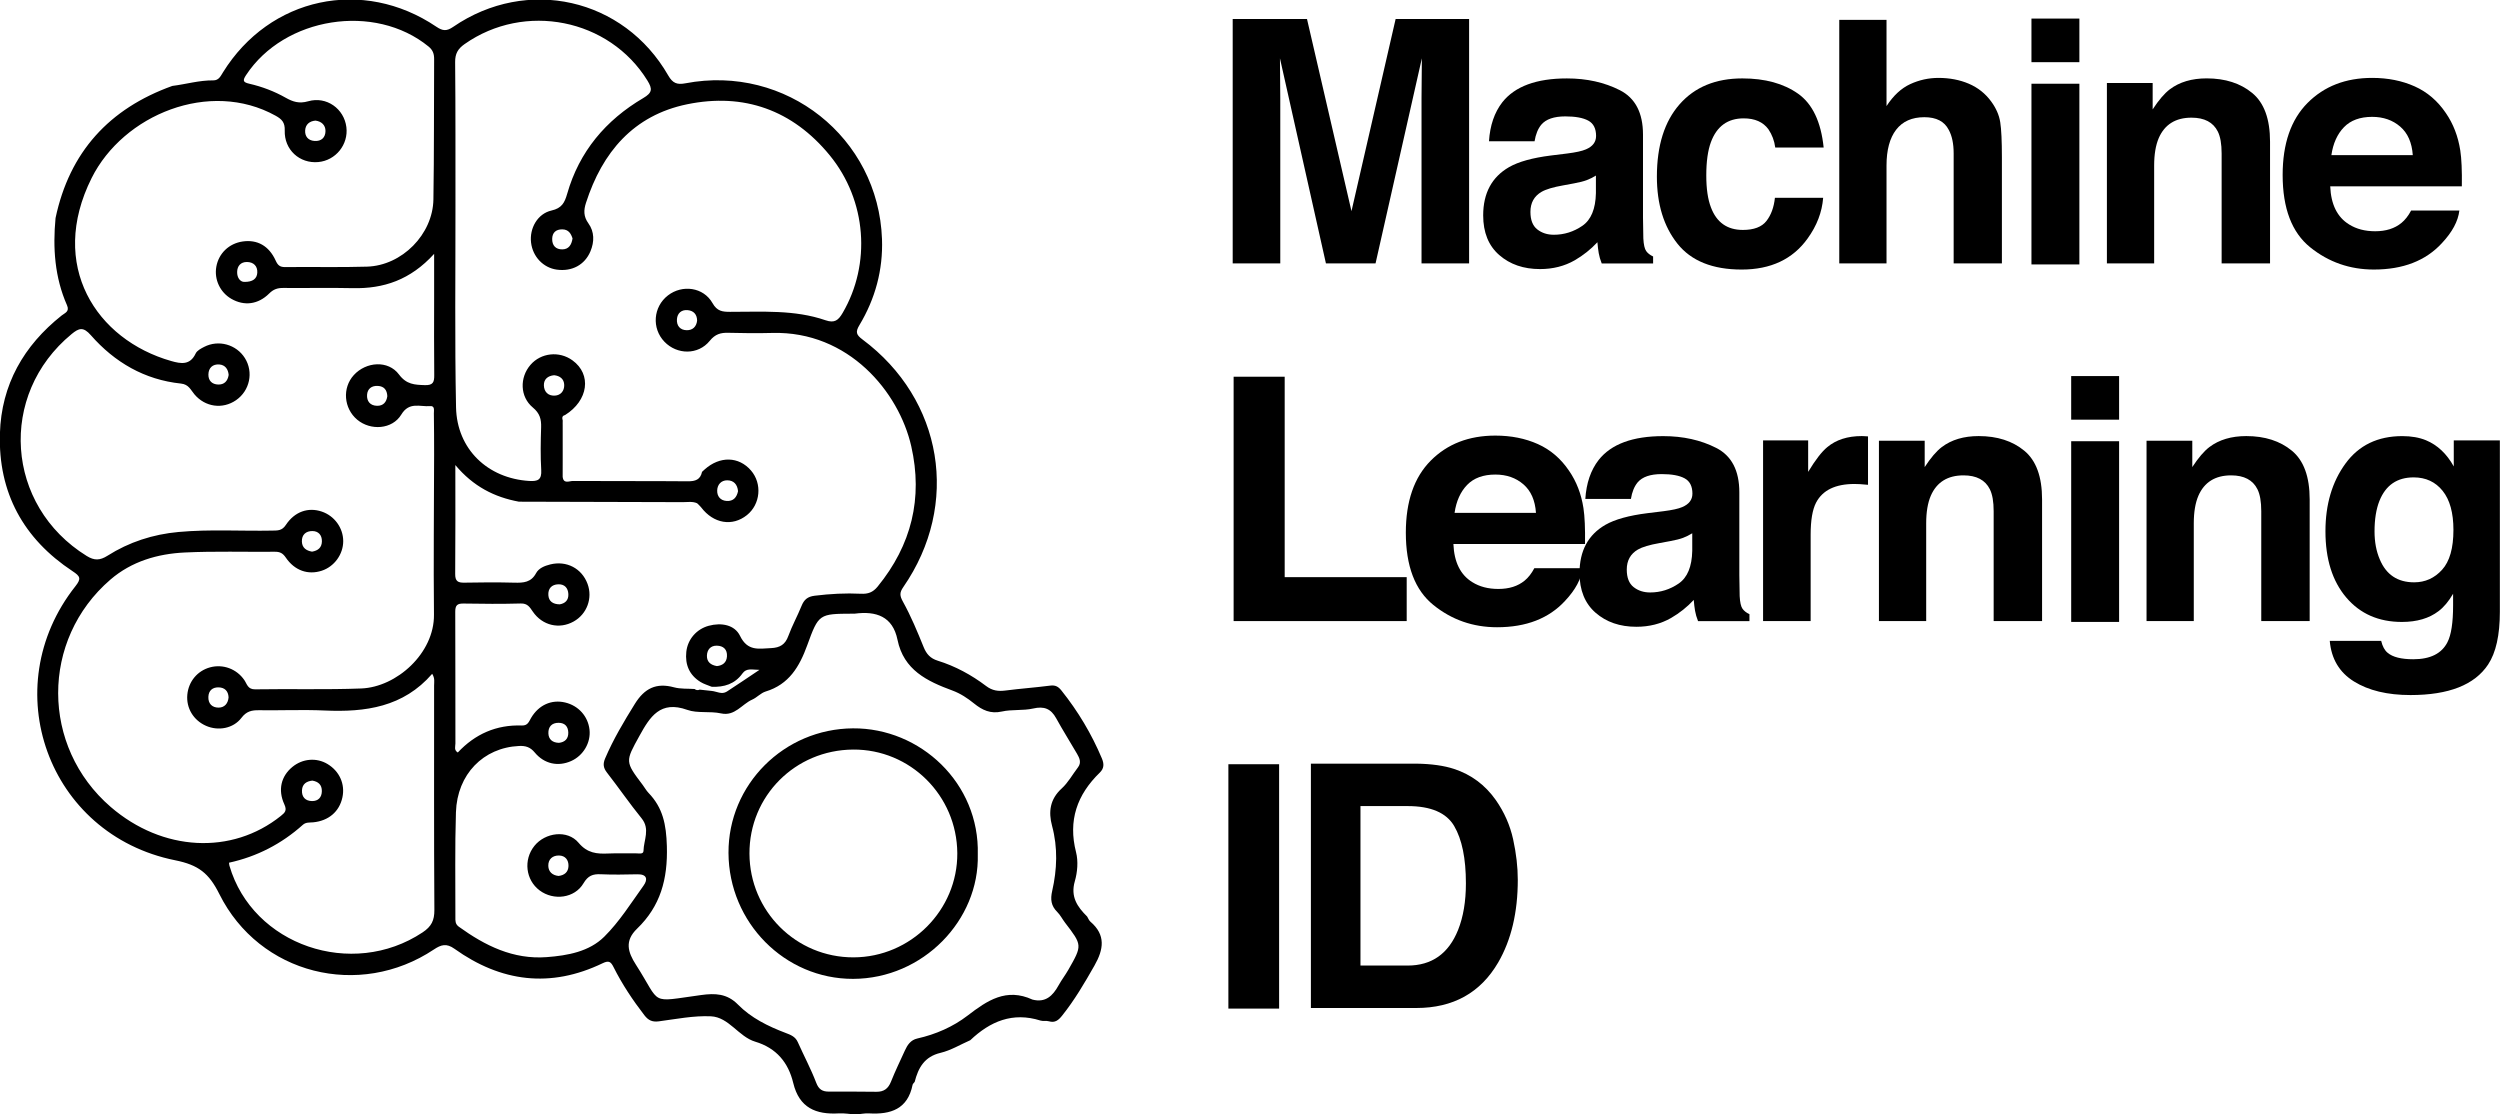 <?xml version="1.0" encoding="UTF-8" standalone="no"?>
<!DOCTYPE svg PUBLIC "-//W3C//DTD SVG 1.1//EN" "http://www.w3.org/Graphics/SVG/1.1/DTD/svg11.dtd">
<svg width="100%" height="100%" viewBox="0 0 2250 1003" version="1.1" xmlns="http://www.w3.org/2000/svg" xmlns:xlink="http://www.w3.org/1999/xlink" xml:space="preserve" xmlns:serif="http://www.serif.com/" style="fill-rule:evenodd;clip-rule:evenodd;stroke-linejoin:round;stroke-miterlimit:2;">
    <g transform="matrix(1,0,0,1,-671.436,-738.689)">
        <g transform="matrix(6.108,0,0,6.108,-3929.36,172.459)">
            <g transform="matrix(0.634,0,0,0.634,837.602,218.315)">
                <path d="M0,-142.709C-0.349,-143.794 -0.897,-144.812 -2.395,-144.82C-3.854,-144.828 -4.699,-144.069 -4.728,-142.622C-4.759,-141.064 -3.889,-140.131 -2.331,-140.169C-0.908,-140.203 -0.232,-141.19 0,-142.709M28.954,-123.603C28.937,-125.084 28.119,-125.919 26.752,-126.047C25.333,-126.181 24.375,-125.356 24.267,-123.966C24.149,-122.456 24.98,-121.396 26.553,-121.382C27.918,-121.37 28.79,-122.187 28.954,-123.603M-3.162,-25.483C-1.788,-25.635 -0.962,-26.413 -0.985,-27.844C-1.008,-29.241 -1.743,-30.13 -3.23,-30.14C-4.853,-30.151 -5.666,-29.182 -5.611,-27.677C-5.561,-26.278 -4.646,-25.523 -3.162,-25.483M-79.918,-110.984C-80.028,-112.314 -80.724,-113.323 -82.103,-113.42C-83.614,-113.526 -84.607,-112.653 -84.627,-111.076C-84.646,-109.642 -83.77,-108.802 -82.369,-108.757C-80.961,-108.711 -80.143,-109.534 -79.918,-110.984M-2.97,-57.672C-1.763,-57.882 -0.892,-58.598 -0.97,-60.07C-1.045,-61.485 -1.851,-62.365 -3.291,-62.33C-4.848,-62.293 -5.723,-61.338 -5.618,-59.795C-5.52,-58.371 -4.56,-57.691 -2.97,-57.672M-43.045,-106.049C-43.115,-107.464 -43.758,-108.351 -45.242,-108.436C-46.698,-108.52 -47.656,-107.759 -47.752,-106.376C-47.856,-104.887 -47.033,-103.845 -45.429,-103.815C-43.989,-103.788 -43.239,-104.658 -43.045,-106.049M-60.542,-69.916C-59.151,-70.146 -58.27,-70.858 -58.247,-72.317C-58.223,-73.784 -59.075,-74.695 -60.457,-74.705C-61.928,-74.715 -62.966,-73.876 -62.9,-72.24C-62.841,-70.778 -61.855,-70.145 -60.542,-69.916M-76.357,-132.61C-74.265,-132.564 -73.35,-133.386 -73.265,-134.735C-73.171,-136.245 -74.098,-137.222 -75.663,-137.237C-77.121,-137.251 -77.922,-136.305 -77.948,-134.926C-77.974,-133.541 -77.223,-132.651 -76.357,-132.61M-3.248,5.453C-1.887,5.295 -0.974,4.558 -0.938,3.135C-0.903,1.737 -1.688,0.738 -3.114,0.702C-4.617,0.665 -5.673,1.551 -5.632,3.108C-5.597,4.467 -4.7,5.306 -3.248,5.453M-79.939,-36.052C-80,-37.525 -80.848,-38.339 -82.241,-38.376C-83.632,-38.413 -84.573,-37.668 -84.634,-36.178C-84.701,-34.557 -83.729,-33.657 -82.244,-33.669C-80.88,-33.68 -80.06,-34.625 -79.939,-36.052M33.556,-43.321C34.878,-43.455 35.802,-44.137 35.893,-45.577C35.995,-47.197 35.049,-48.046 33.519,-48.067C32.06,-48.087 31.273,-47.105 31.234,-45.737C31.194,-44.31 32.114,-43.554 33.556,-43.321M-60.47,-16.707C-61.811,-16.553 -62.795,-15.945 -62.878,-14.473C-62.969,-12.867 -62.053,-11.96 -60.526,-11.95C-59.133,-11.941 -58.278,-12.775 -58.261,-14.26C-58.244,-15.736 -59.077,-16.466 -60.47,-16.707M-4.288,-110.921C-5.749,-110.776 -6.683,-109.989 -6.657,-108.582C-6.63,-107.074 -5.672,-106.096 -4.119,-106.179C-2.695,-106.255 -1.904,-107.313 -1.932,-108.653C-1.962,-110.054 -2.941,-110.792 -4.288,-110.921M38.466,-83.976C38.32,-85.558 37.444,-86.498 35.945,-86.498C34.544,-86.498 33.66,-85.498 33.62,-84.147C33.579,-82.8 34.349,-81.799 35.808,-81.7C37.4,-81.593 38.171,-82.56 38.466,-83.976M-59.737,-170.096C-61.143,-169.977 -62.063,-169.19 -62.141,-167.813C-62.22,-166.434 -61.447,-165.474 -59.981,-165.366C-58.366,-165.247 -57.419,-166.179 -57.415,-167.684C-57.411,-169.022 -58.303,-169.908 -59.737,-170.096M106.892,34.187C109.945,34.977 111.628,33.295 112.977,30.853C113.659,29.618 114.532,28.489 115.232,27.263C118.496,21.547 118.48,21.544 114.465,16.312C113.838,15.495 113.371,14.529 112.648,13.816C111.208,12.395 111.03,10.897 111.476,8.938C112.617,3.929 112.809,-1.122 111.451,-6.174C110.573,-9.436 110.942,-12.379 113.684,-14.874C115.187,-16.243 116.209,-18.137 117.466,-19.779C118.328,-20.906 117.823,-21.948 117.252,-22.937C115.656,-25.697 113.941,-28.392 112.408,-31.187C111.183,-33.419 109.608,-34.047 107.072,-33.465C104.709,-32.922 102.138,-33.292 99.772,-32.759C97.135,-32.165 95.215,-33.099 93.326,-34.625C91.786,-35.868 90.18,-36.943 88.274,-37.646C82.42,-39.803 76.961,-42.396 75.523,-49.445C74.413,-54.882 70.552,-56.154 65.614,-55.508C65.428,-55.483 65.236,-55.503 65.047,-55.502C57.326,-55.466 57.2,-55.485 54.545,-48.158C52.751,-43.211 50.317,-39.06 44.884,-37.413C43.759,-37.072 42.868,-36.021 41.764,-35.533C39.35,-34.468 37.733,-31.614 34.519,-32.325C31.924,-32.898 29.042,-32.293 26.674,-33.144C20.391,-35.399 18.001,-31.541 15.551,-27.103C12.25,-21.121 12.179,-21.162 16.32,-15.683C16.775,-15.081 17.136,-14.395 17.655,-13.857C21.017,-10.375 21.775,-6.489 21.924,-1.491C22.153,6.206 20.43,12.477 14.995,17.713C12.067,20.532 12.847,23.147 14.723,26.065C20.786,35.496 17.595,34.804 29.907,33.129C33.092,32.695 35.896,32.746 38.449,35.344C41.502,38.45 45.434,40.386 49.513,41.933C50.655,42.365 51.774,42.775 52.344,44.054C53.756,47.221 55.403,50.293 56.638,53.524C57.234,55.084 58.088,55.572 59.547,55.573C63.231,55.576 66.916,55.557 70.599,55.614C72.35,55.642 73.365,54.896 74.014,53.262C74.982,50.819 76.141,48.452 77.227,46.057C77.827,44.733 78.582,43.576 80.146,43.227C84.409,42.273 88.44,40.503 91.817,37.908C96.413,34.378 100.818,31.398 106.892,34.187M-32.165,-139.127C-37.692,-133.046 -43.924,-130.995 -51.097,-131.157C-56.481,-131.278 -61.871,-131.152 -67.257,-131.202C-68.561,-131.213 -69.513,-130.897 -70.492,-129.921C-73.092,-127.329 -76.324,-126.965 -79.287,-128.67C-81.908,-130.178 -83.312,-133.175 -82.787,-136.138C-82.237,-139.239 -79.843,-141.538 -76.682,-142.001C-73.292,-142.497 -70.563,-141.022 -68.997,-137.572C-68.489,-136.453 -67.996,-136.038 -66.753,-136.053C-60.422,-136.133 -54.085,-135.958 -47.759,-136.155C-39.631,-136.408 -32.462,-143.66 -32.333,-151.787C-32.161,-162.652 -32.226,-173.521 -32.166,-184.388C-32.159,-185.59 -32.446,-186.481 -33.46,-187.31C-45.95,-197.512 -66.975,-194.216 -75.879,-180.665C-76.742,-179.352 -76.535,-178.996 -75.094,-178.662C-72.144,-177.98 -69.313,-176.908 -66.674,-175.416C-65.001,-174.469 -63.53,-173.983 -61.438,-174.588C-57.172,-175.82 -53.083,-172.839 -52.559,-168.575C-52.061,-164.527 -55.038,-160.832 -59.098,-160.461C-63.419,-160.066 -67.035,-163.325 -66.886,-167.804C-66.826,-169.645 -67.522,-170.408 -69,-171.228C-84.314,-179.734 -104.404,-171.48 -111.768,-156.743C-121.914,-136.438 -110.711,-119.182 -93.255,-114.216C-90.979,-113.568 -88.879,-113.217 -87.585,-115.976C-87.268,-116.652 -86.348,-117.129 -85.608,-117.51C-82.262,-119.234 -78.135,-118.07 -76.148,-114.906C-74.098,-111.639 -74.999,-107.334 -78.197,-105.122C-81.332,-102.953 -85.382,-103.519 -87.876,-106.48C-88.747,-107.513 -89.192,-108.79 -90.994,-108.979C-99.472,-109.867 -106.414,-113.915 -111.947,-120.222C-113.705,-122.227 -114.708,-121.893 -116.413,-120.491C-133.57,-106.379 -131.811,-80.605 -112.906,-68.912C-111.14,-67.819 -109.839,-67.852 -108.073,-68.971C-103.056,-72.15 -97.514,-73.943 -91.579,-74.487C-84.313,-75.153 -77.033,-74.666 -69.761,-74.81C-68.547,-74.834 -67.532,-74.76 -66.646,-76.102C-64.568,-79.253 -61.421,-80.28 -58.302,-79.238C-55.341,-78.249 -53.303,-75.453 -53.294,-72.368C-53.286,-69.31 -55.36,-66.444 -58.275,-65.488C-61.446,-64.447 -64.576,-65.494 -66.646,-68.546C-67.332,-69.558 -68.005,-69.901 -69.154,-69.891C-76.146,-69.827 -83.151,-70.054 -90.129,-69.722C-96.444,-69.421 -102.483,-67.648 -107.381,-63.437C-123.645,-49.451 -123.568,-24.582 -107.325,-10.579C-95.295,-0.209 -79.189,0.627 -67.803,-8.485C-66.822,-9.271 -66.321,-9.757 -66.981,-11.195C-68.531,-14.568 -67.711,-17.735 -65.124,-19.871C-62.746,-21.834 -59.498,-22.105 -56.929,-20.552C-54.154,-18.875 -52.823,-15.887 -53.48,-12.811C-54.187,-9.498 -56.693,-7.349 -60.289,-7.008C-61.122,-6.929 -61.956,-7.077 -62.687,-6.423C-67.634,-1.991 -73.363,0.961 -79.837,2.374C-79.792,2.706 -79.79,2.899 -79.737,3.077C-74.342,21.562 -51.251,29.476 -34.844,18.568C-32.786,17.2 -32.093,15.794 -32.109,13.352C-32.222,-4.035 -32.161,-21.424 -32.172,-38.812C-32.172,-39.614 -31.95,-40.47 -32.619,-41.526C-39.321,-33.784 -48.146,-32.571 -57.596,-32.997C-62.688,-33.227 -67.801,-32.99 -72.903,-33.063C-74.587,-33.088 -75.797,-32.802 -76.943,-31.297C-78.848,-28.794 -82.343,-28.197 -85.166,-29.433C-88.106,-30.72 -89.817,-33.568 -89.526,-36.688C-89.239,-39.749 -87.175,-42.227 -84.245,-43.026C-81.233,-43.848 -78.053,-42.661 -76.283,-40.078C-75.644,-39.146 -75.494,-37.89 -73.763,-37.918C-65.543,-38.055 -57.313,-37.803 -49.102,-38.119C-40.878,-38.437 -32.106,-46.309 -32.203,-55.271C-32.336,-67.648 -32.187,-80.029 -32.169,-92.409C-32.165,-95.622 -32.182,-98.835 -32.227,-102.047C-32.236,-102.728 -31.947,-103.845 -33.1,-103.743C-35.417,-103.537 -37.945,-104.838 -39.793,-101.781C-41.892,-98.308 -46.939,-97.992 -50.03,-100.577C-53.186,-103.217 -53.553,-107.973 -50.831,-110.954C-47.964,-114.093 -42.84,-114.451 -40.335,-111.094C-38.59,-108.756 -36.697,-108.695 -34.314,-108.618C-32.438,-108.558 -32.12,-109.294 -32.14,-110.93C-32.213,-116.883 -32.166,-122.837 -32.165,-128.792C-32.164,-131.962 -32.165,-135.133 -32.165,-139.127M-2.285,-93.58L-2.285,-91.323C-2.288,-89.995 -2.29,-88.667 -2.293,-87.338C-2.125,-85.58 -0.75,-86.348 0.067,-86.343C8.977,-86.285 17.888,-86.348 26.797,-86.27C28.544,-86.254 29.718,-86.646 30.1,-88.464C30.305,-88.654 30.506,-88.846 30.715,-89.032C34.251,-92.174 38.64,-92.069 41.479,-88.776C44.117,-85.718 43.678,-80.927 40.528,-78.408C37.135,-75.694 32.763,-76.435 29.905,-80.194C29.635,-80.551 29.276,-80.84 28.958,-81.161C27.878,-81.649 26.734,-81.417 25.621,-81.422C12.93,-81.472 0.238,-81.497 -12.453,-81.528C-18.111,-82.571 -23.041,-85.028 -27.237,-90.043C-27.237,-80.972 -27.195,-72.85 -27.271,-64.73C-27.287,-63.033 -26.629,-62.677 -25.103,-62.71C-21.231,-62.794 -17.355,-62.807 -13.484,-62.706C-11.405,-62.652 -9.631,-62.758 -8.474,-64.914C-7.851,-66.076 -6.502,-66.619 -5.18,-66.947C-1.402,-67.887 2.151,-66.039 3.489,-62.432C4.723,-59.105 3.353,-55.404 0.248,-53.675C-3.076,-51.823 -7.012,-52.739 -9.233,-55.983C-9.945,-57.022 -10.457,-57.913 -12.014,-57.87C-16.451,-57.746 -20.895,-57.776 -25.334,-57.857C-26.82,-57.885 -27.265,-57.419 -27.257,-55.921C-27.203,-45.719 -27.251,-35.516 -27.22,-25.313C-27.218,-24.654 -27.609,-23.801 -26.666,-23.236C-22.649,-27.534 -17.692,-29.722 -11.785,-29.512C-10.38,-29.462 -10.145,-30.408 -9.624,-31.288C-7.843,-34.294 -4.874,-35.607 -1.717,-34.861C1.374,-34.131 3.596,-31.655 3.946,-28.553C4.287,-25.536 2.507,-22.505 -0.347,-21.242C-3.334,-19.92 -6.547,-20.545 -8.782,-23.238C-9.838,-24.512 -10.923,-24.823 -12.432,-24.754C-20.708,-24.373 -26.811,-18.198 -27.096,-9.36C-27.357,-1.243 -27.208,6.888 -27.225,15.013C-27.227,15.835 -27.301,16.621 -26.422,17.255C-20.31,21.662 -13.796,24.909 -5.989,24.319C-1.117,23.951 3.871,23.044 7.374,19.573C10.893,16.086 13.6,11.76 16.512,7.692C17.532,6.27 17.335,5.018 15.062,5.069C12.229,5.133 9.389,5.187 6.561,5.058C4.716,4.973 3.599,5.38 2.546,7.163C0.491,10.646 -4.4,11.255 -7.658,8.808C-10.902,6.37 -11.448,1.688 -8.864,-1.531C-6.346,-4.667 -1.183,-5.34 1.398,-2.263C3.442,0.173 5.643,0.355 8.314,0.237C10.483,0.142 12.66,0.225 14.833,0.204C15.452,0.198 16.475,0.454 16.492,-0.37C16.544,-2.892 18.087,-5.437 16.043,-7.951C13.247,-11.393 10.731,-15.062 8.006,-18.563C7.147,-19.666 7.03,-20.581 7.583,-21.875C9.482,-26.319 11.934,-30.427 14.479,-34.528C16.733,-38.157 19.451,-39.51 23.585,-38.387C25.104,-37.974 26.771,-38.109 28.37,-37.995C28.73,-37.717 29.115,-37.642 29.536,-37.85C30.467,-37.749 31.398,-37.648 32.33,-37.548C33.508,-37.441 34.692,-36.642 35.865,-37.399C38.284,-38.963 40.663,-40.589 43.442,-42.446C41.749,-42.453 40.446,-42.943 39.493,-41.612C37.729,-39.147 35.224,-38.389 32.336,-38.515C31.47,-38.878 30.54,-39.138 29.749,-39.625C27.152,-41.226 26.126,-43.646 26.442,-46.627C26.751,-49.544 28.823,-51.926 31.659,-52.69C34.598,-53.483 37.677,-52.923 38.932,-50.341C40.692,-46.722 43.281,-47.364 46.163,-47.5C48.212,-47.598 49.428,-48.325 50.151,-50.308C51.023,-52.695 52.268,-54.944 53.224,-57.306C53.812,-58.758 54.608,-59.468 56.286,-59.675C59.866,-60.115 63.442,-60.313 67.029,-60.133C68.674,-60.051 69.807,-60.45 70.904,-61.792C78.782,-71.43 81.468,-82.355 78.722,-94.424C75.853,-107.028 64.179,-121.209 46.435,-120.747C43.035,-120.659 39.628,-120.685 36.227,-120.78C34.433,-120.83 33.157,-120.477 31.89,-118.913C29.199,-115.591 24.296,-115.649 21.361,-118.702C18.364,-121.82 18.74,-126.811 22.173,-129.466C25.509,-132.045 30.439,-131.39 32.533,-127.68C33.606,-125.777 34.84,-125.655 36.608,-125.652C44.062,-125.64 51.594,-126.183 58.801,-123.695C60.928,-122.96 61.794,-123.718 62.777,-125.398C69.409,-136.738 68.404,-151.507 59.759,-162.053C51.164,-172.538 39.821,-176.612 26.622,-173.889C14.175,-171.321 6.92,-162.758 3.124,-150.975C2.583,-149.295 2.526,-147.825 3.695,-146.209C5.094,-144.274 5.098,-141.946 4.163,-139.716C2.843,-136.565 -0.123,-134.975 -3.657,-135.461C-6.802,-135.894 -9.253,-138.471 -9.639,-141.751C-10.027,-145.046 -8.152,-148.464 -4.881,-149.201C-2.491,-149.74 -1.832,-151.031 -1.251,-153.065C1.557,-162.91 7.724,-170.204 16.437,-175.334C18.545,-176.575 18.614,-177.441 17.411,-179.394C8.554,-193.773 -11.125,-197.709 -25.099,-187.87C-26.649,-186.778 -27.3,-185.644 -27.282,-183.704C-27.176,-172.552 -27.22,-161.398 -27.208,-150.245C-27.192,-134.649 -27.389,-119.049 -27.073,-103.459C-26.875,-93.717 -19.694,-86.939 -10.071,-86.349C-8.054,-86.225 -7.14,-86.61 -7.275,-88.892C-7.47,-92.189 -7.404,-95.508 -7.3,-98.813C-7.24,-100.704 -7.607,-102.076 -9.222,-103.414C-12.241,-105.915 -12.317,-110.392 -9.771,-113.332C-7.333,-116.145 -3.09,-116.602 -0.019,-114.381C4.508,-111.109 3.682,-105.033 -1.749,-101.657C-2.499,-101.479 -2.421,-100.952 -2.279,-100.397C-2.283,-100.205 -2.287,-100.011 -2.291,-99.818L-2.287,-99.264C-2.286,-97.37 -2.286,-95.475 -2.285,-93.58M-93.012,-178.156C-89.838,-178.553 -86.735,-179.482 -83.504,-179.445C-82.211,-179.43 -81.782,-180.438 -81.242,-181.308C-70.399,-198.783 -48.735,-203.451 -31.647,-191.912C-30.167,-190.912 -29.255,-190.841 -27.74,-191.881C-10.578,-203.653 11.927,-198.576 22.243,-180.585C23.284,-178.771 24.299,-178.396 26.244,-178.767C49.578,-183.221 71.078,-166.186 71.924,-142.566C72.181,-135.409 70.36,-128.699 66.678,-122.571C65.726,-120.987 65.911,-120.331 67.366,-119.247C86.13,-105.275 90.152,-80.883 76.876,-61.688C75.991,-60.408 76.01,-59.7 76.796,-58.279C78.663,-54.906 80.153,-51.312 81.604,-47.729C82.265,-46.098 83.175,-45.105 84.872,-44.576C88.966,-43.302 92.715,-41.267 96.12,-38.69C97.55,-37.608 98.921,-37.423 100.593,-37.639C104.057,-38.085 107.548,-38.333 111.012,-38.781C112.214,-38.938 112.896,-38.56 113.627,-37.645C117.488,-32.816 120.618,-27.573 123.02,-21.875C123.563,-20.585 123.556,-19.552 122.54,-18.564C117.251,-13.427 115.135,-7.44 117.023,-0.06C117.561,2.043 117.348,4.566 116.737,6.683C115.697,10.288 117.314,12.623 119.602,14.887C119.848,15.286 120.013,15.779 120.353,16.07C123.981,19.184 123.442,22.511 121.302,26.281C119.013,30.312 116.689,34.283 113.79,37.912C112.944,38.97 112.15,39.653 110.71,39.231C110.091,39.05 109.357,39.251 108.745,39.058C102.303,37.026 97.071,39.233 92.442,43.627C90.143,44.634 87.928,45.995 85.526,46.565C81.77,47.457 80.354,50.042 79.514,53.324C79.347,53.551 79.08,53.757 79.03,54.007C77.897,59.647 73.952,60.929 68.916,60.637C67.9,60.578 66.868,60.813 65.843,60.912C64.529,60.812 63.207,60.562 61.903,60.637C56.563,60.944 52.688,59.361 51.296,53.569C50.16,48.844 47.406,45.447 42.455,43.969C38.588,42.814 36.347,38.266 32.157,38.073C28.147,37.889 24.078,38.715 20.054,39.244C18.547,39.441 17.624,39.022 16.709,37.837C13.989,34.312 11.531,30.623 9.537,26.646C8.91,25.395 8.446,25.039 7.018,25.728C-5.123,31.588 -16.639,30.104 -27.443,22.377C-29.303,21.047 -30.546,21.425 -32.215,22.538C-49.542,34.096 -72.769,28.344 -82.088,9.65C-84.505,4.804 -86.935,2.898 -92.352,1.809C-121.954,-4.145 -134.196,-38.293 -115.528,-61.889C-114.128,-63.658 -114.408,-64.196 -116.177,-65.363C-127.633,-72.917 -133.494,-83.641 -133.082,-97.378C-132.742,-108.715 -127.571,-117.79 -118.721,-124.81C-117.971,-125.405 -116.836,-125.702 -117.492,-127.19C-120.348,-133.671 -120.813,-140.492 -120.152,-147.449C-116.899,-162.806 -107.677,-172.886 -93.012,-178.156" style="fill-rule:nonzero;"/>
            </g>
            <g transform="matrix(0.634,0,0,0.634,878.932,233.768)">
                <path d="M0,-48.294C-13.461,-48.191 -24.117,-37.487 -24.069,-24.115C-24.022,-10.731 -13.228,0.033 0.114,0C13.423,-0.033 24.33,-10.989 24.235,-24.231C24.14,-37.622 13.289,-48.396 0,-48.294M28.996,-23.913C29.388,-8.648 16.283,4.956 0.026,4.998C-15.854,5.038 -28.866,-8.081 -28.942,-24.261C-29.018,-40.161 -16.047,-53.117 -0.007,-53.226C15.645,-53.332 29.439,-40.487 28.996,-23.913" style="fill-rule:nonzero;"/>
            </g>
            <g transform="matrix(0.634,0,0,0.634,958.884,131.512)">
                <path d="M0,-56.792L17.075,-56.792L17.075,0L6.019,0L6.019,-38.413C6.019,-39.518 6.03,-41.065 6.058,-43.056C6.082,-45.046 6.096,-46.582 6.096,-47.66L-4.667,0L-16.2,0L-26.886,-47.66C-26.886,-46.582 -26.874,-45.046 -26.848,-43.056C-26.822,-41.065 -26.809,-39.518 -26.809,-38.413L-26.809,0L-37.868,0L-37.868,-56.792L-20.599,-56.792L-10.261,-12.136L0,-56.792Z" style="fill-rule:nonzero;"/>
            </g>
            <g transform="matrix(0.634,0,0,0.634,988.395,118.036)">
                <path d="M0,0.847C-0.704,1.284 -1.414,1.637 -2.129,1.907C-2.845,2.177 -3.827,2.427 -5.077,2.658L-7.578,3.12C-9.92,3.532 -11.603,4.033 -12.626,4.623C-14.354,5.625 -15.219,7.179 -15.219,9.285C-15.219,11.16 -14.691,12.516 -13.635,13.35C-12.579,14.185 -11.293,14.602 -9.78,14.602C-7.381,14.602 -5.172,13.909 -3.148,12.522C-1.128,11.134 -0.079,8.604 0,4.932L0,0.847ZM-6.715,-4.278C-4.671,-4.534 -3.209,-4.855 -2.328,-5.24C-0.75,-5.908 0.039,-6.948 0.039,-8.361C0.039,-10.082 -0.566,-11.27 -1.777,-11.925C-2.988,-12.58 -4.766,-12.907 -7.107,-12.907C-9.738,-12.907 -11.601,-12.265 -12.693,-10.981C-13.475,-10.03 -13.995,-8.746 -14.256,-7.128L-24.851,-7.128C-24.619,-10.801 -23.588,-13.819 -21.757,-16.183C-18.84,-19.882 -13.836,-21.731 -6.742,-21.731C-2.124,-21.731 1.979,-20.819 5.564,-18.995C9.15,-17.171 10.943,-13.729 10.943,-8.67L10.943,10.596C10.943,11.931 10.968,13.549 11.021,15.45C11.096,16.889 11.314,17.865 11.674,18.378C12.034,18.892 12.573,19.316 13.293,19.65L13.293,21.268L1.348,21.268C1.016,20.42 0.783,19.624 0.655,18.879C0.526,18.135 0.424,17.286 0.347,16.336C-1.178,17.98 -2.934,19.38 -4.924,20.536C-7.301,21.897 -9.987,22.578 -12.985,22.578C-16.809,22.578 -19.968,21.493 -22.46,19.322C-24.953,17.152 -26.199,14.076 -26.199,10.095C-26.199,4.932 -24.195,1.194 -20.184,-1.118C-17.983,-2.376 -14.749,-3.276 -10.48,-3.815L-6.715,-4.278Z" style="fill-rule:nonzero;"/>
            </g>
            <g transform="matrix(0.634,0,0,0.634,1014.82,122.235)">
                <path d="M0,-12.291C-0.205,-13.857 -0.733,-15.27 -1.583,-16.529C-2.82,-18.225 -4.737,-19.072 -7.338,-19.072C-11.046,-19.072 -13.582,-17.235 -14.947,-13.562C-15.668,-11.615 -16.028,-9.027 -16.028,-5.799C-16.028,-2.724 -15.668,-0.251 -14.947,1.618C-13.634,5.112 -11.162,6.858 -7.532,6.858C-4.955,6.858 -3.128,6.165 -2.047,4.777C-0.966,3.391 -0.308,1.593 -0.076,-0.617L11.136,-0.617C10.877,2.723 9.67,5.883 7.51,8.862C4.065,13.666 -1.039,16.066 -7.801,16.066C-14.564,16.066 -19.538,14.063 -22.728,10.057C-25.915,6.049 -27.509,0.854 -27.509,-5.53C-27.509,-12.734 -25.749,-18.34 -22.227,-22.347C-18.703,-26.354 -13.845,-28.357 -7.647,-28.357C-2.376,-28.357 1.937,-27.176 5.293,-24.813C8.646,-22.45 10.633,-18.276 11.25,-12.291L0,-12.291Z" style="fill-rule:nonzero;"/>
            </g>
            <g transform="matrix(0.634,0,0,0.634,1043.34,122.112)">
                <path d="M0,-26.93C2.11,-26.03 3.843,-24.655 5.198,-22.804C6.348,-21.235 7.052,-19.621 7.307,-17.964C7.564,-16.306 7.691,-13.599 7.691,-9.846L7.691,14.835L-3.521,14.835L-3.521,-10.74C-3.521,-13.003 -3.903,-14.828 -4.667,-16.216C-5.663,-18.17 -7.549,-19.148 -10.328,-19.148C-13.21,-19.148 -15.396,-18.177 -16.889,-16.235C-18.38,-14.295 -19.124,-11.524 -19.124,-7.924L-19.124,14.835L-30.106,14.835L-30.106,-41.765L-19.124,-41.765L-19.124,-21.73C-17.538,-24.17 -15.705,-25.872 -13.62,-26.835C-11.535,-27.798 -9.342,-28.28 -7.04,-28.28C-4.458,-28.28 -2.11,-27.829 0,-26.93" style="fill-rule:nonzero;"/>
            </g>
            <g transform="matrix(0.634,0,0,0.634,670.699,-136.585)">
                <path d="M602.323,381.113L613.46,381.113L613.46,423.11L602.323,423.11L602.323,381.113ZM613.46,376.104L602.323,376.104L602.323,365.97L613.46,365.97L613.46,376.104Z" style="fill-rule:nonzero;"/>
            </g>
            <g transform="matrix(0.634,0,0,0.634,1085.11,129.351)">
                <path d="M0,-36.179C2.751,-33.906 4.126,-30.136 4.126,-24.87L4.126,3.41L-7.125,3.41L-7.125,-22.136C-7.125,-24.344 -7.419,-26.039 -8.005,-27.221C-9.076,-29.379 -11.117,-30.458 -14.124,-30.458C-17.822,-30.458 -20.359,-28.878 -21.737,-25.719C-22.45,-24.048 -22.807,-21.917 -22.807,-19.323L-22.807,3.41L-33.788,3.41L-33.788,-38.511L-23.154,-38.511L-23.154,-32.384C-21.746,-34.542 -20.418,-36.096 -19.164,-37.046C-16.913,-38.742 -14.061,-39.589 -10.608,-39.589C-6.285,-39.589 -2.75,-38.452 0,-36.179" style="fill-rule:nonzero;"/>
            </g>
            <g transform="matrix(0.634,0,0,0.634,1098.62,125.157)">
                <path d="M0,-21.63C-1.553,-20.03 -2.527,-17.864 -2.926,-15.13L15.993,-15.13C15.792,-18.045 14.817,-20.256 13.067,-21.765C11.316,-23.275 9.146,-24.03 6.555,-24.03C3.737,-24.03 1.552,-23.229 0,-21.63M16.427,-31.116C19.356,-29.804 21.776,-27.733 23.685,-24.903C25.404,-22.408 26.521,-19.514 27.031,-16.221C27.327,-14.292 27.447,-11.513 27.393,-7.886L-3.195,-7.886C-3.024,-3.673 -1.561,-0.719 1.197,0.976C2.874,2.029 4.892,2.556 7.251,2.556C9.752,2.556 11.784,1.914 13.35,0.629C14.2,-0.065 14.954,-1.028 15.608,-2.261L26.82,-2.261C26.524,0.231 25.167,2.761 22.749,5.329C18.987,9.414 13.721,11.455 6.949,11.455C1.36,11.455 -3.572,9.733 -7.845,6.289C-12.117,2.844 -14.252,-2.761 -14.252,-10.525C-14.252,-17.8 -12.324,-23.379 -8.467,-27.261C-4.61,-31.143 0.395,-33.085 6.551,-33.085C10.206,-33.085 13.498,-32.428 16.427,-31.116" style="fill-rule:nonzero;"/>
            </g>
            <g transform="matrix(0.634,0,0,0.634,935.012,184.218)">
                <path d="M0,-56.792L11.868,-56.792L11.868,-10.21L40.225,-10.21L40.225,0L0,0L0,-56.792Z" style="fill-rule:nonzero;"/>
            </g>
            <g transform="matrix(0.634,0,0,0.634,969.423,177.863)">
                <path d="M0,-21.63C-1.551,-20.03 -2.526,-17.864 -2.925,-15.13L15.993,-15.13C15.794,-18.045 14.819,-20.256 13.068,-21.765C11.318,-23.275 9.146,-24.03 6.555,-24.03C3.736,-24.03 1.553,-23.23 0,-21.63M16.428,-31.116C19.358,-29.804 21.777,-27.733 23.685,-24.903C25.406,-22.408 26.521,-19.514 27.03,-16.221C27.326,-14.292 27.446,-11.514 27.393,-7.886L-3.195,-7.886C-3.023,-3.673 -1.559,-0.719 1.197,0.976C2.874,2.029 4.894,2.556 7.253,2.556C9.754,2.556 11.786,1.913 13.349,0.628C14.202,-0.065 14.956,-1.028 15.61,-2.261L26.82,-2.261C26.524,0.231 25.168,2.761 22.749,5.329C18.987,9.414 13.721,11.455 6.949,11.455C1.359,11.455 -3.57,9.733 -7.843,6.288C-12.117,2.844 -14.252,-2.761 -14.252,-10.526C-14.252,-17.8 -12.324,-23.379 -8.468,-27.261C-4.611,-31.143 0.396,-33.085 6.551,-33.085C10.206,-33.085 13.498,-32.428 16.428,-31.116" style="fill-rule:nonzero;"/>
            </g>
            <g transform="matrix(0.634,0,0,0.634,1002.59,170.743)">
                <path d="M0,0.847C-0.704,1.284 -1.414,1.637 -2.129,1.907C-2.845,2.177 -3.827,2.427 -5.077,2.658L-7.577,3.12C-9.92,3.531 -11.603,4.032 -12.626,4.623C-14.354,5.625 -15.219,7.179 -15.219,9.285C-15.219,11.16 -14.691,12.516 -13.635,13.349C-12.579,14.185 -11.293,14.602 -9.78,14.602C-7.38,14.602 -5.172,13.909 -3.148,12.522C-1.127,11.135 -0.079,8.604 0,4.931L0,0.847ZM-6.715,-4.278C-4.671,-4.534 -3.209,-4.855 -2.328,-5.241C-0.75,-5.908 0.039,-6.948 0.039,-8.361C0.039,-10.082 -0.566,-11.27 -1.777,-11.925C-2.988,-12.581 -4.766,-12.907 -7.107,-12.907C-9.738,-12.907 -11.601,-12.265 -12.693,-10.981C-13.475,-10.03 -13.995,-8.746 -14.256,-7.129L-24.851,-7.129C-24.619,-10.801 -23.588,-13.82 -21.757,-16.183C-18.84,-19.882 -13.836,-21.731 -6.742,-21.731C-2.123,-21.731 1.979,-20.819 5.564,-18.995C9.15,-17.171 10.943,-13.729 10.943,-8.67L10.943,10.596C10.943,11.931 10.969,13.549 11.021,15.45C11.096,16.889 11.314,17.865 11.674,18.379C12.034,18.891 12.573,19.316 13.293,19.65L13.293,21.267L1.349,21.267C1.016,20.42 0.783,19.624 0.656,18.88C0.526,18.135 0.424,17.287 0.347,16.336C-1.178,17.98 -2.934,19.38 -4.924,20.536C-7.301,21.897 -9.987,22.578 -12.985,22.578C-16.809,22.578 -19.968,21.492 -22.46,19.322C-24.953,17.152 -26.199,14.076 -26.199,10.095C-26.199,4.931 -24.195,1.194 -20.184,-1.118C-17.983,-2.376 -14.749,-3.276 -10.48,-3.815L-6.715,-4.278Z" style="fill-rule:nonzero;"/>
            </g>
            <g transform="matrix(0.634,0,0,0.634,1027.89,184.206)">
                <path d="M0,-42.96C0.139,-42.947 0.454,-42.928 0.943,-42.903L0.943,-31.652C0.249,-31.729 -0.368,-31.78 -0.907,-31.806C-1.445,-31.831 -1.882,-31.845 -2.217,-31.845C-6.634,-31.845 -9.602,-30.406 -11.117,-27.529C-11.965,-25.911 -12.388,-23.419 -12.388,-20.054L-12.388,0.019L-23.445,0.019L-23.445,-41.977L-12.967,-41.977L-12.967,-34.657C-11.271,-37.456 -9.795,-39.37 -8.535,-40.398C-6.481,-42.118 -3.809,-42.979 -0.521,-42.979C-0.315,-42.979 -0.144,-42.972 0,-42.96" style="fill-rule:nonzero;"/>
            </g>
            <g transform="matrix(0.634,0,0,0.634,1051.52,182.057)">
                <path d="M0,-36.178C2.75,-33.906 4.125,-30.135 4.125,-24.869L4.125,3.41L-7.126,3.41L-7.126,-22.135C-7.126,-24.344 -7.42,-26.038 -8.006,-27.22C-9.077,-29.378 -11.117,-30.457 -14.125,-30.457C-17.823,-30.457 -20.36,-28.877 -21.737,-25.718C-22.451,-24.047 -22.807,-21.916 -22.807,-19.322L-22.807,3.41L-33.789,3.41L-33.789,-38.51L-23.155,-38.51L-23.155,-32.383C-21.747,-34.541 -20.419,-36.095 -19.165,-37.045C-16.914,-38.741 -14.062,-39.588 -10.608,-39.588C-6.286,-39.588 -2.751,-38.451 0,-36.178" style="fill-rule:nonzero;"/>
            </g>
            <g transform="matrix(0.634,0,0,0.634,670.699,-31.173)">
                <path d="M611.557,297.933L622.692,297.933L622.692,339.929L611.557,339.929L611.557,297.933ZM622.691,292.924L611.556,292.924L611.556,282.79L622.691,282.79L622.691,292.924Z" style="fill-rule:nonzero;"/>
            </g>
            <g transform="matrix(0.634,0,0,0.634,1090.95,182.057)">
                <path d="M0,-36.178C2.75,-33.906 4.126,-30.135 4.126,-24.869L4.126,3.41L-7.125,3.41L-7.125,-22.135C-7.125,-24.344 -7.419,-26.038 -8.005,-27.22C-9.076,-29.378 -11.117,-30.457 -14.124,-30.457C-17.822,-30.457 -20.36,-28.877 -21.737,-25.718C-22.45,-24.047 -22.807,-21.916 -22.807,-19.322L-22.807,3.41L-33.788,3.41L-33.788,-38.51L-23.154,-38.51L-23.154,-32.383C-21.747,-34.541 -20.418,-36.095 -19.165,-37.045C-16.913,-38.741 -14.061,-39.588 -10.608,-39.588C-6.285,-39.588 -2.75,-38.451 0,-36.178" style="fill-rule:nonzero;"/>
            </g>
            <g transform="matrix(0.634,0,0,0.634,1113.07,175.417)">
                <path d="M0,1.966C1.767,0.027 2.648,-3.063 2.648,-7.301C2.648,-11.282 1.811,-14.313 0.136,-16.394C-1.541,-18.475 -3.785,-19.515 -6.599,-19.515C-10.436,-19.515 -13.082,-17.704 -14.54,-14.082C-15.308,-12.156 -15.69,-9.779 -15.69,-6.954C-15.69,-4.513 -15.283,-2.344 -14.465,-0.442C-12.981,3.102 -10.32,4.874 -6.482,4.874C-3.926,4.874 -1.764,3.905 0,1.966M-3.738,-28.145C-1.071,-27.041 1.083,-25.011 2.726,-22.057L2.726,-28.106L13.437,-28.106L13.437,11.733C13.437,17.153 12.525,21.236 10.701,23.986C7.566,28.711 1.558,31.074 -7.33,31.074C-12.699,31.074 -17.078,30.021 -20.468,27.915C-23.86,25.808 -25.734,22.661 -26.095,18.475L-14.149,18.475C-13.842,19.759 -13.341,20.684 -12.646,21.249C-11.467,22.251 -9.475,22.752 -6.676,22.752C-2.721,22.752 -0.075,21.428 1.262,18.783C2.134,17.088 2.57,14.237 2.57,10.23L2.57,7.533C1.519,9.331 0.387,10.68 -0.819,11.578C-3.003,13.248 -5.841,14.082 -9.334,14.082C-14.728,14.082 -19.037,12.19 -22.261,8.4C-25.485,4.612 -27.097,-0.52 -27.097,-6.993C-27.097,-13.234 -25.543,-18.48 -22.44,-22.732C-19.337,-26.983 -14.937,-29.108 -9.241,-29.108C-7.139,-29.108 -5.305,-28.787 -3.738,-28.145" style="fill-rule:nonzero;"/>
            </g>
            <g transform="matrix(-0.634,0,0,0.634,1205.57,83.062)">
                <rect x="416.174" y="192.821" width="11.79" height="56.792"/>
            </g>
            <g transform="matrix(0.634,0,0,0.634,953.703,234.976)">
                <path d="M0,-37.064L0,0L10.961,0C16.567,0 20.479,-2.759 22.69,-8.284C23.899,-11.314 24.505,-14.923 24.505,-19.111C24.505,-24.889 23.598,-29.327 21.783,-32.421C19.97,-35.517 16.362,-37.064 10.961,-37.064L0,-37.064ZM21.757,-45.695C25.741,-44.385 28.967,-41.983 31.437,-38.49C33.415,-35.665 34.766,-32.608 35.484,-29.321C36.204,-26.033 36.563,-22.898 36.563,-19.918C36.563,-12.367 35.048,-5.971 32.015,-0.731C27.901,6.332 21.552,9.864 12.966,9.864L-11.521,9.864L-11.521,-46.928L12.966,-46.928C16.488,-46.877 19.418,-46.466 21.757,-45.695" style="fill-rule:nonzero;"/>
            </g>
        </g>
    </g>
</svg>
